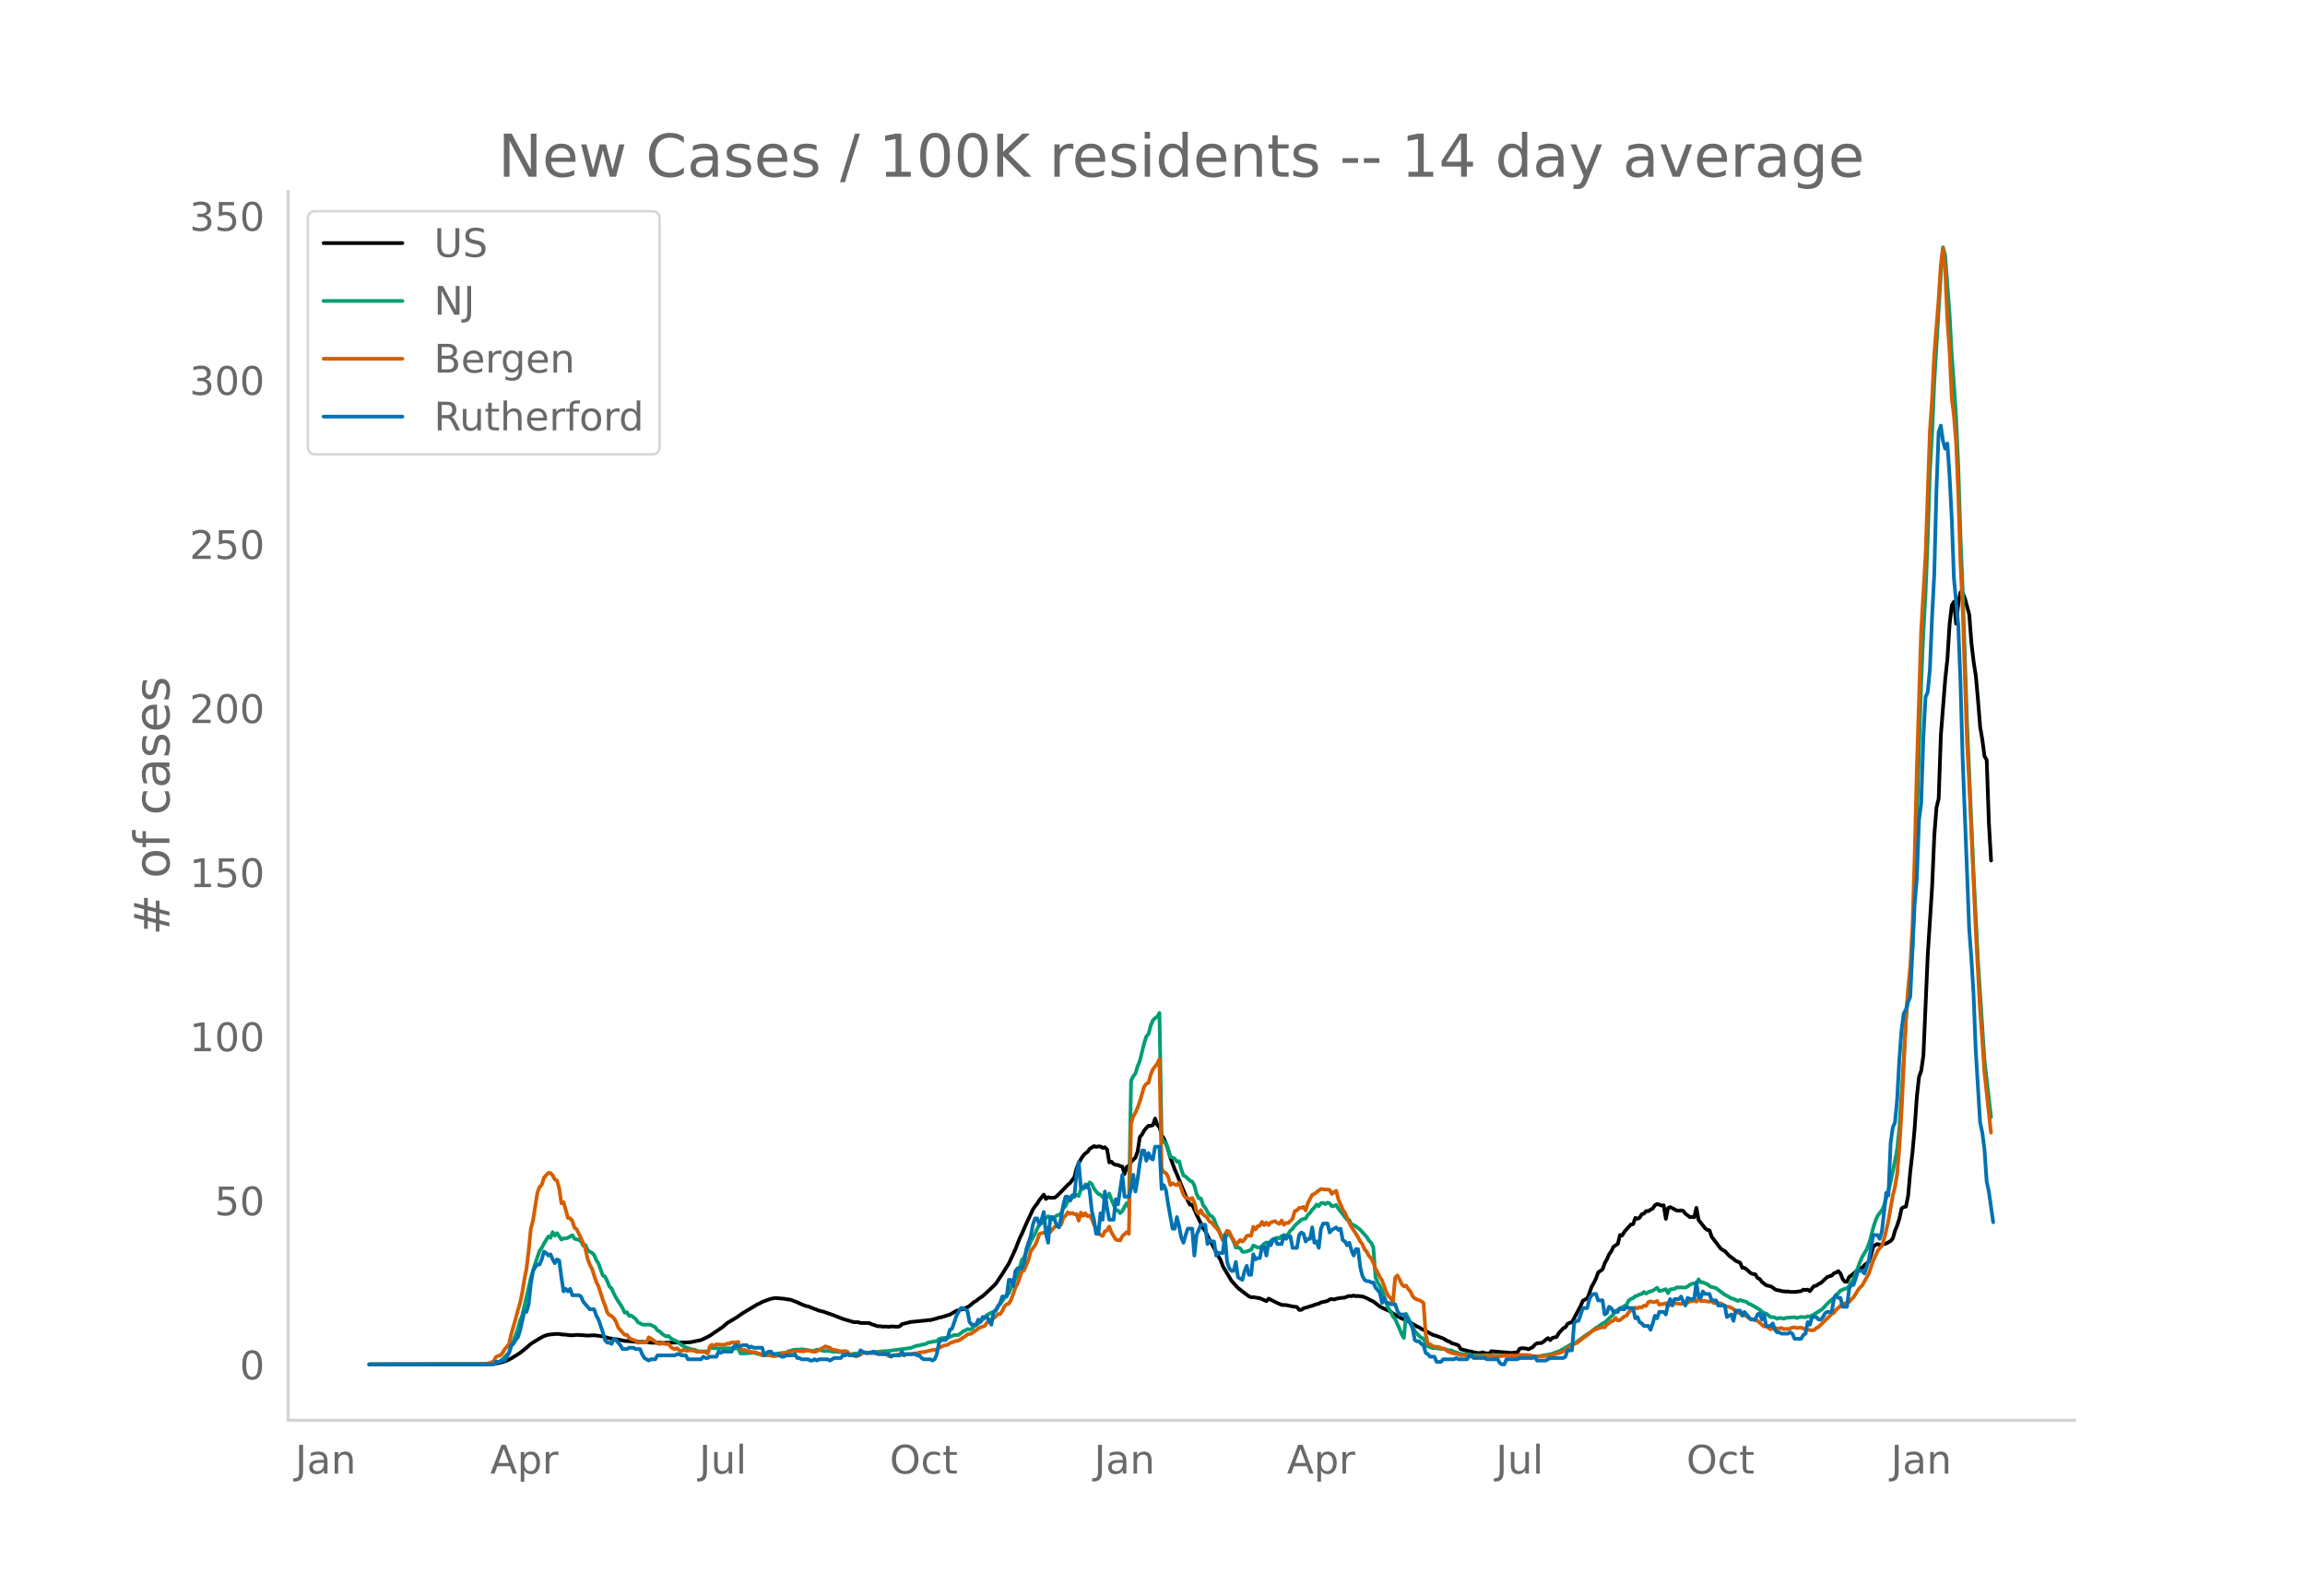 <svg height="864" viewBox="0 0 936 648" width="1248" xmlns="http://www.w3.org/2000/svg" xmlns:xlink="http://www.w3.org/1999/xlink"><defs><style>*{stroke-linecap:butt;stroke-linejoin:round}</style></defs><g id="figure_1"><path d="M0 648h936V0H0z" style="fill:#fff" id="patch_1"/><g id="axes_1"><path d="M117 576.72h725.4V77.76H117z" style="fill:none" id="patch_2"/><path clip-path="url(#p12cddfb417)" d="m149.973 554.04 46.977-.082 3.545-.156 1.773-.275 1.773-.43 1.773-.592 1.772-.898 1.773-1.078 1.773-1.113 2.659-2.125 1.773-1.604 1.772-1.089 1.773-1.076 1.773-.981 1.773-.56 2.659-.277 1.772-.032.887.195 1.772.11 1.773.226.887.027 1.772-.173 2.66.146 1.772.137 2.66-.126 1.772.21 1.773.28 2.659.726 2.659.387.886.098 2.66.6 1.772.083 2.66.233 1.772.084.886-.043 3.546.346 4.431.053.887.12.886-.143 9.75-.183 4.432-.914 1.773-.827 1.772-.931 5.319-3.614 1.772-1.56 3.546-2.096 2.659-1.852 6.204-3.72.887-.361.886-.508 2.66-.988.886-.293 1.772-.33 2.66.246.886.045.886.196 1.773.216 2.659 1.033 1.773.827 1.772.693.887.166 4.432 1.705 1.772.427 3.546 1.232 4.432 1.724 4.431 1.31 1.773.006.887.306 3.545.049.886.442 2.66.863.886-.029.886.16 1.773-.01.886.141.887-.198 2.659.138.886-.185.886-.864 3.546-.893 4.432-.444 1.772-.168.887-.173.886.037 2.66-.707.886-.325.886-.127 3.545-1.096 2.66-1.555.886-.144.886-.372.887-.088.886-.514.886-.325.887-.544 1.772-1.545.887-.433.886-.772 1.773-1.219 1.773-1.587 1.772-1.675 1.773-1.751 2.66-3.99 2.658-4.26 2.66-5.782 1.772-4.537.886-1.77 1.773-4.11 2.66-5.697.886-1.334.886-1.084.886-1.426 1.773-2.2.886 1.76.887-.706.886.221 1.773-.059.886-.655 2.66-2.658 1.772-1.882.886-.722 1.773-2.349.887-3.545.886-2.166.886-1.627.887-1.395.886-.964.886-.549.887-1.266 1.772-1.154.887.342.886-.232.887.088.886.524.886-.234.887.92.886 5.209.886-.271.887.932.886.344.886.062.887.46.886.194.887 3.015.886-2.834.886-.634.887-1.46 1.772-1.785.887-2.518.886-5.796.886-1.017.887-1.63.886-1.082.887-.84.886-.01.886-.247.887-2.686.886 2.593.886.92.887 3.21.886 1.394.886 2.044.887 2.606.886 3.167 1.773 4.717.886 2.022 1.773 4.435 2.66 6.293.885 1.633.887-.021 1.773 3.973 2.659 5.507.886 1.23.886 1.844 1.773 3.336 2.66 5.066.886 1.45.886 2.512 3.545 5.977 2.66 2.924 3.545 2.736.886.637.887.374.886-.042 1.773.303.886.131 2.66 1.177.886-1.017 3.545 1.789 1.773.755 1.772.076 2.66.568 1.772.233.887 1.154.886-.025.886-.63 1.773-.494.886-.323.887-.19.886-.393 1.773-.485.886-.485 2.66-.589.886-.634.886-.152.886.198.887-.33 1.773-.322 1.772-.135.887-.438.886-.227.886.102.887-.283.886.297.886-.132.887.183.886.028 1.773.72 1.773.93.886.417 2.66 2.059 2.658 1.307.887.34 3.545 2.226 1.773.96 1.772.639 4.432 2.597.887.375.886.601 1.773.842 2.659 1.505 1.773.555 2.659.985 1.772 1.057.887.27.886.687.886.153 1.773.64.887 1.538 3.545.89.886.08.887.346 1.772.246.887.019.886-.28.887.311.886.071.886.211.887-1.064 7.977.69 1.773-.125.886-.045.886-1.53.887-.225 1.772.137.887.326 1.773-.884.886-1.002.886-.59 1.773-.071.886-.575.887-.79.886-.641.886.84.887-.923 1.773-.422.886-1.583 1.773-1.874.886-.472.886-1.384.887-.401.886-.24 3.546-6.692.886-2.043 1.773-.903.886-2.233.886-2.558.887-1.524.886-1.783.886-2.473 1.773-1.24.887-2.483.886-1.603.886-2.048.887-1.172.886-1.877 1.773-1.19.886-3.577.886.174.887-1.516 2.659-2.938.886-.13.887-2.537.886.345.886-.446.887-1.422.886-.247.886-1.028.887.048.886-.607.887-.462.886-1.346.886-.462.887.236.886.387.886-.112.887 5.487.886-4.378.886-.385 2.66 1.396.886.075.886-.135.887.22.886 1.183 1.773 1.315.886-.062.886.13.887-3.805.886 4.964.887 1.064 1.772 2.292.887.648.886.154.886 2.618 3.546 4.666.886.695.887.41 1.772 1.938 1.773 1.276.886.785 1.773.739.886 2.062.887.051.886.637 1.773 1.58.886.31.887.106.886 1.47.886.432.887 1.14 1.772 1.424 1.773.39.887.526.886.7.886.349.887.08.886.286 1.773.215.886-.074.886.195 1.773.019 2.66-.336.886-.606.886.129.886-.131.887.626.886-1.178.886-.928.887-.137.886-.698.887-.392 2.659-2.453 1.772-.534.887-.941.886-.284.886-.604.887.978.886 2.258.887 1.065.886-.01.886-1.963.887-.546 1.772-1.549.887-.974.886-.495.886-.093.887-1.118.886-.616.887-.845.886-2.687.886-3.293.887-.774.886-.36.886.39 2.66-.613 1.772-.998.887-1.1.886-3.058.886-2.189.887-2.745.886-4.11.886-.547.887-.203.886-4.448.886-9.88.887-7.652.886-9.971.887-12.725.886-8.021.886-2.472.887-6.211 1.772-40.966 1.773-27.679.886-20.773.887-11.25.886-3.643.887-25.825 1.772-22.635.887-8.247.886-14.117.886-7.604.887-1.484.886 8.9.886-8.482.887-4.29.886.317.887 2.17 1.772 6.518.887 11.654.886 7.512.886 5.63.887 9.85.886 11.092.886 5.117.887 6.779.886 1.452.887 25.583.886 15.263h0" style="fill:none;stroke:#000;stroke-linecap:round;stroke-width:1.5" id="line2d_1"/><path clip-path="url(#p12cddfb417)" d="m149.973 554.04 47.863-.105 2.66-.352.886-.329.886-.17.887-.471.886-.618 1.773-1.877.886-.77.886-2.646.887-2.066 1.772-4.836.887-3.4.886-2.109 2.66-11.329.886-4.06 1.772-5.85 1.773-5.132.886-1.196.887-1.727 1.773-2.895.886.553.886-2.336.887 1.45.886-1.02 1.773 2.605.886-.536.886.086.887-.274 1.773-1.062.886 1.451 1.773.45.886.626.886 1.685.887-.216.886 2.035.886.656.887.456.886.915.887 2.122.886 1.347 1.773 4.887.886.416.886 1.818.887 2.216.886.79.886 2.004.887 1.705 1.773 2.766.886 1.44.886 1.909.887-.193.886 1.447.886-.096 1.773 1.333.886 1.336 1.773.934.887.135 1.772-.096.887.184 1.772.888.887 1.32.886.372.886.925.887.654.886.473.887-.184.886.834.886.649 1.773.736 1.773 1.498.886.346.886.602 2.66.858.886.062.886.447.887.235 1.772.024.887-.021.886.42.886-1.809.887-.043.886.163.887-.035.886.141 1.773-.06 3.545-.04 1.773.125.886-.1.887 2.064 1.772-.013.887-.032.886-.143.886.002.887-.138.886.221.886.36.887.03.886.43 1.773.002 3.545-.403 2.66-.515 1.772-.018.887-.686.886-.114.886-.377 1.773-.157h.886l.887-.142 1.772.26 2.66.42.886-.025.886-.485 1.773.227.886.33 1.773-.025.886.017.887.294.886.075.887-.173.886.21.886.036 1.773.38.886.374.887.227.886-.076.886-.298 2.66-.026.886-.298.886-.17.887.218 1.772-.29.887.027 4.432-.463.886.016 9.75-1.282 2.659-.994.886-.021.887-.341.886-.048.886-.271.887-.521 3.545-.639.887-.787.886-.34 1.773-.178.886.096.886-.57.887-.248.886-.382 1.773-.061 1.773-1.426.886-.384.886-.559.887.146.886-.193.886-1.12.887-.405 2.659-2.29.886-.62.887-1.25 1.772-.961.887-.189.886-.896.886-1.514.887-.858.886-1.196.887-1.385 1.772-1.85.887-2.283.886-1.495.886-2.08.887-1.524 1.772-6.2.887-.911.886-2.36.887-1.727.886-2.379 1.773-3.142.886-2.095.886-1.632.887-.534 1.772-2.116.887-.748.886.59.887.75.886-1.041.886-.622.887-.267.886-.655.886-2.183.887-.702.886-2.21.886.02.887-1.287.886-.433.887-.694.886.477.886-2.612.887-.338.886-1.723.886.686.887-1.499.886.577.886 1.894.887 1.214.886.916.887.42.886.936.886-.371.887.446.886-1.511.886 2.401 1.773 4.167.886.331.887 1.054.886-.902.887-1.72.886-1.414.886 1.613.887-51.356.886-1.78.886-1.118.887-2.974.886-2.102 1.773-7.22.886-2.78.887-.995.886-3.387.886-2.139.887-.926.886-.523.886-1.57.887 50.624.886 1.755.886.442.887 2.606.886 3.023.887.282.886.4.886 1.28.887-.204.886 3.288.886 2.514.887.407 1.772 1.685.887.363.886 1.583.887 3.352.886 1.885.886-.03.887 2.827.886 1.007.886 1.696.887 1.285.886.471.886 1.168.887 2.416.886 1.626 1.773 4.49.886-.518.887-1.927.886.014.886 1.267.887 1.75.886 2.465.886-.153.887.449.886 1.342.887.086.886-.147.886-.405.887-.238.886-1.818 1.773.816.886.09.886-.7.887-.904.886-.524.887.426.886-1.038.886-.704.887-.256.886-.372.886.287.887-.986.886.343.886-.458.887-.666.886-1.37.887-.744.886-1.272 2.659-2.4.886-.344.887-.14.886-1.481.886-.857.887-1.28.886-.857.887-1.238.886.69.886-1.218.887-.146.886.497.886-.604.887.343.886 1.17.886-.156.887-.416.886 1.507 3.546 4.554.886.112.886 1.811.887.159.886.56 1.773 1.394 2.659 2.937.886 1.457.887.874.886 1.814.886 12.304.887 1.961.886 1.557.886 1.794 1.773 5.205.887 2.09.886 1.287.886 1.966.887 1.014 1.772 3.948.887 2.286.886 1.452.886-9.813 1.773 3.416.887 1.946.886 1.644 1.773 2.006.886.681.886.385.887 2.234.886.913 1.773.63 1.773.094 1.772.281 1.773.098.886.419.887.025.886.161.886.522.887.184 1.773.684 2.659.007 1.772.434 1.773.047 2.66.012 1.772-.108 2.659.235 2.66.103.885-.09.887.075 1.773-.067 4.431.294 1.773-.027 4.432.096 1.773-.132 4.431-.792.887-.197 1.773-.723.886-.243 1.773-.985 1.772-.993.887-.59 1.772-.663.887-.462 2.659-1.97.886-.679 1.773-1.142 2.66-2.043.885-.468 1.773-1.34.887-.365 1.772-1.686 1.773-1.61.886-1.48 1.773-.828 2.66-1.62.886-1.707.886-.664.886-.301.887-.818.886-.244.886-.458.887-.214.886-.802.886.676.887-.618 1.773-.547 1.772-1.207.887 1.291.886-.096 1.773-.634.886 1.611.886-1.484 1.773-.244.887-.6 3.545.068.886-.446.887-.685.886-.401.886-.21.887.352.886-1.94.887 1.228.886-.045.886.46.887.278.886.79.886.413.887.161.886.298 3.546 2.652.886.404 1.773 1.09.886.2 1.773.828.886-.346 2.66.752.886.739.886.31 3.545 2.069.887.8.886.639.886.175 1.773 1.43.887.011.886.181.886.49.887-.35.886.082.886.238.887-.342 3.545-.277.887.344.886-.282.886-.15 1.773.108.886-.374.887.152 1.772-.99 2.66-1.661.886-.697 1.773-1.954 1.772-1.577.887-.74.886-1.26.886-.612.887-1.101 1.773-.724.886-.18.886-.942.887-1.62.886-1.33 1.773-4.514.886-2.374.886-2.03 1.773-2.953.887-2.197.886-2.964.886-3.557.887-2.793.886-2.115 1.773-2.34.886-1.93 1.773-6.103.886-3.462 1.773-8.525.886-4.87.887-8.196 1.772-27.845.887-15.952.886-11.057.886-6.915.887-11.614.886-23.024 1.773-58.17.886-26.52.887-20.477.886-15.698.886-22.634.887-27.198.886-15.156.886-20.92 2.66-43.829.886-10.904.886 3.427 1.773 23.704.886 16.645.887 11.796.886 13.573.886 19.817.887 28.261.886 21.638 1.773 53.963 2.659 61.32 1.773 35.468 2.659 40.444 2.659 23.147h0" style="fill:none;stroke:#009e73;stroke-linecap:round;stroke-width:1.5" id="line2d_2"/><path clip-path="url(#p12cddfb417)" d="m149.973 554.04 43.432-.071 4.431-.256 1.773-.53.886-.49.887-1.665.886-.45.887-.204.886-.96.886-1.541.887-.92.886-1.163.886-3.932 1.773-6.27.886-3.369.887-2.9.886-4.125.887-5.473.886-4.503.886-7.372.887-8.925.886-3.39 1.773-11.252.886-2.277.886-.837.887-2.92 1.773-1.961.886.05.886.95.887 1.665.886.45.886 3.195.887 6.065.886-.5 1.773 6.423.886.112.887 1.082.886 2.768.886.602 1.773 3.717.886 1.91.887 2.317.886 4.054.886 2.39.887 1.592 1.773 5.514.886 1.705 1.773 5.555.886 2.185.886 2.86.887 1.04.886.41.886.857.887 1.389.886 2.389 1.773 2.022.886.98.887-.01.886 1.174.886.653 1.773.552.886.817.887-.113 2.659.02.886-2.092.887.51 2.659 1.89.886.326.886-.48.887.337.886.153.887-.143.886 1.185.886.725.887.275.886-.347.886.848.887.418.886-.755.886.49h.887l.886-.225 1.773.276.886.378 3.546.081.886.674.886-2.869.887-.745.886.52.887-.674 2.659.194.886-.06.886-.41.887-.01.886-.5.886-.03.887.112.886-.286.887 2.89.886.418.886-.092.887.562.886.01.886.327 1.773.102.886.429.887.174.886.633.887-.245.886.03 1.773.307.886.275 1.773-.204 2.659-1.072.886.02.887-.449.886-.092.886-.265.887.234.886-.398.886.164 1.773.081.886-.275.887-.092 1.773.46.886.101.886-.204.887-.592 1.772-.899.887-.52 1.772.582.887.776.886.04 2.66.623 1.772-.112.886.235.887 1 .886.164 1.773.786.886-.398.887-.266.886-.806.886-.072.887.317.886-.235.886-.02 1.773.255 1.773-.153.886.367 1.773.204.886.623.887-.05.886-.246.886-.04.887-.235.886.102.886-.01.887-.266 2.659.02 1.773-.347.886-.04.886-.307 1.773-.163 3.546-.868.886.01.886-.255 1.773-1.021.886-.45 1.773-.388.886-.694 2.66-.899.886-.112 2.659-1.746.886-.735 1.773-.388.886-.746.887-.54.886-.746.887-.46 1.772-.612.887-1.369 1.772-1.245.887-.45.886-.765.886-.95.887.01.886-1.276.887-1.869.886-.929.886-.153.887-1.573.886-2.267.886-2.767.887-1.46 1.772-5.064.887-.358 1.773-4.34.886-3.44 1.773-2.42.886-1.981.886-2.635.887-.357 1.772-.266.887-2.001.886 1.807 1.773-2.042.886-.664.887.235.886-.592.886-2.798.887-.704.886-1.42.886.613.887-.398.886.572.887-.082.886 2.675.886-3.257.887 1.348.886-1.103.886 1.215.887-.266.886 1.359.886 2.256 1.773 3.42.887.848.886.388.886-1.878.887-.368.886-1.562.886 2.358 1.773 2.9.886.256.887.132.886-1.725 1.773-1.634.886.694.887-44.642.886-3.022.886-1.542.887-2.053.886-2.45 1.773-6.076.886-1.164.887-.388.886-3.38.886-2.164 1.773-2.237.886-1.838.887 44.336.886 1.522.886.418.887 1.552.886 3.278.887-.704.886.5.886.235.887-1.103 1.772 5.014.887 1.164.886.224.886.644.887-.766.886 1.848.887 3.584.886 1.031.886-1.51.887 1.827.886.541.886.899.887 1.44.886.387.886 1.195.887.909.886 1.072.887 1.654.886 2.134.886-2.113.887-1.583.886.439.886 2.022.887 1.337.886 2.053 1.773-2.094.886.715.887-.858.886-1.47.886-.153.887.082.886-3.635.886 1.072.887-1.318.886-.163.886-1.603.887 1.358.886-1.062.887 1 .886-1.061 1.773-.52.886.734.886.368.887-1.389.886 1.756.886-.786.887.092 1.773-1.715.886-3.145.886-.307.887-.99.886.02.886-.418.887 1.419.886-2.971 1.773-3.34.886-.398 1.773-1.358.886-.633 1.773.256.886-.072.887.225.886 1.582.886-.776.887-.48.886 3.503 1.773 4.125.886 1.256 1.773 4.135.886 1.716 1.773 2.675.886 1.46.887 1.675.886 1.123.887 2.093.886 1.052.886 1.644.887.98.886 1.757.886 2.47.887 1.481.886 1.869.886 1.358 1.773 4.911.887 1.501.886.899.886 1.603.887-9.935.886-.99.886 1.592.887 1.95.886.91.886-.338.887 1.389.886 1.031.887 1.88.886.928.886.43.887.295.886.45.886.633.887 12.804.886 3.86.886.153.887.623.886.327 1.773.153.886.46.887.132.886.429.886.725 1.773.653 2.66.562.886.408.886-.132 1.773.214 1.772.49.887.082 3.545-.204.887-.215 2.659-.122.886.275 1.773.133 1.772-.306.887-.174.886.072 1.773-.03 1.773.101 1.772-.306 3.546.01 2.659.51 1.773.062 2.659-.174 1.772-.214 3.546-.98 1.773-.674.886-.592 1.773-1.46.886-.338.886-.592.887-.388.886-.541 1.773-1.41 2.659-1.95.886-.827.887-.52 1.772-.735 1.773-.511.887.102.886-1.133.886-.552.887-.745.886-.296.886-1.072.887.98.886-.102 1.773-1.532.886-.265.887-1.44.886-.684.886-.5.887-.685.886.307.886-.5.887.163.886-.797.886.153.887-1.572.886-.296.887.286.886.01.886-.44.887 1.492.886-.215.886-.071.887-.307.886 1.256.886-.806 1.773-.358.887-.02 1.772.265.887-.316.886-.03.886-.225.887-.5.886-.062.886-.204.887.378.886-1.032.887.756 1.772-.01.887.214.886.082.886-.174.887.715 1.772.04.887.062.886.378.887.766.886.224.886.072 1.773.868.886 1.062.887.439.886.214.886.715.887.122.886.388.887.705.886.541.886.051.887.358.886.224 2.66 2.308.885-.082 1.773 1.246.887-.541.886-.123.886.388.887-.092.886-.234.886.52.887-.122.886.081.886-.224.887-.409.886-.092.887.297 1.772-.194 1.773.755 2.66.398.885-.122.887-.868.886-.398 5.318-5.27.887-.428.886-1.297.886-.715.887-.867 1.773-1.042.886.02.886-.51.887-1.113.886-.786 1.773-2.86.886-1.184.886-.796 2.66-4.759 1.772-5.268 1.773-3.89.886-1.267.887-.817.886-2.93.886-3.41.887-4.034 1.773-10.068.886-3.503.886-5.299.887-10.589.886-14.346 1.773-38.087.886-11.988.886-9.19.887-15.806.886-28.202.887-35.616 1.772-56.773 1.773-30.112 1.773-50.748.886-13.336.886-17.828 1.773-22.383.887-14.03.886-6.892.886 8.465.887 20.412.886 12.457.886 19.32.887 7.249.886 10.854.886 20.412.887 28.53.886 18.215 1.773 54.241.886 16.552 2.66 60.01 1.772 32.9.886 11.63.887 13.478 2.659 24.394h0" style="fill:none;stroke:#d55e00;stroke-linecap:round;stroke-width:1.5" id="line2d_3"/><path clip-path="url(#p12cddfb417)" d="M149.973 554.04h50.522l.887-1.04h1.773l.886-.52h.886l1.773-3.12.886-3.12.887-.521.886-1.56.886-1.04.887-2.6 1.773-7.801h.886l.886-3.12.887-8.322.886-5.2.886-1.56.887-1.04h.886l.886-2.08.887-3.121.886.52.887 1.04.886-.52.886 2.08.887 1.56.886-1.56.886.52.887 6.76.886 5.722.886-1.04.887 1.04.886-1.04.887 2.6h2.659l.886.52.886 2.08 2.66 3.12h1.772l.887 2.6.886 1.56 1.773 5.202.886 3.12.886 1.04h.887l.886.52.886-2.08.887.52 1.773 2.08.886 1.56h1.773l.886-.52h1.773l.886.52h1.773l.886 2.08.887 1.56 1.772 1.04.887-.52h1.772l.887-1.56h7.09l.887-.52h.886l.887.52h1.772l.887 1.56h5.318l.886-1.04.887.52h.886l.886-.52h2.66l.886-2.08.886.52.887-.52h3.545l.886-2.08.887-.52.886.52h.887l.886-.52h1.773l.886 1.04.886-.52.887.52h3.545l.887 3.12.886-1.04.886-.52h.887l.886 1.04h1.773l1.772 1.04h.887l.886-.52h2.66l.886-.52.886 1.56h.886l.887.52h2.659l.886.52h.887l.886-.52.886.52.887-.52h3.545l.886.52 1.773-1.04h2.66l.886-1.04h.886l.886-.52.887.52h3.545l.887-2.08 1.772 1.04h2.66l.886-.52 1.772 1.04h4.432l.887 1.04.886-.52h2.66l.885-1.56.887 1.56.886-.52h3.546l.886.52h.886l.887 1.04.886.52h2.66l.886.52.886-.52.886-2.08.887-4.68.886-1.04h1.773l.886-1.04.886-3.12.887-.52 1.773-5.201 1.772-3.12h.887l1.772 1.04.887 4.68.886 1.04h1.773l.886-2.08.887 1.04.886-2.08h1.773l1.772 3.12.887-5.2.886-.52 1.773-3.12.886-2.601h1.773l.886-6.76h.887l.886 2.6.886-6.241.887-1.04h1.772l.887-2.08.886-5.721 1.773-5.201.886-4.68.887-2.6h.886l.886 2.6.887-2.08.886-3.121.886 8.84.887 3.641.886-10.4h.887l.886 1.04.886 2.6.887.52.886-4.16.886-5.201.887-3.12h.886l.886 1.56.887-2.08.886.52.887-9.362.886-4.68.886 10.4h1.773l.886-1.04.887 2.08.886 8.322.886 3.64.887 5.72h.886l.887-8.32.886 2.6.886-11.441.887 6.76.886 4.681h1.773l.886-8.32.886 2.08 1.773-11.962.887 8.841h1.772l.887-3.12.886-5.72.886 6.76.887-5.2.886-6.241.886-5.201h.887l.886 4.16.887-3.12.886 2.08.886.52.887-5.2h1.772l.887 17.162.886-1.56.886 2.08.887 5.72 1.773 9.882h.886l.886-4.68.887 3.64.886 4.68.886 2.08.887-3.12.886-2.6h1.773l.886 10.92.887-8.32 1.772-4.16h1.773l.886 7.8.887-1.56.886.52h.886l.887 5.72.886-1.04h1.773l.886-7.28.887 10.921.886 2.6.886 1.04h.887l.886-3.64.886 6.24 1.773 1.041.887-3.64.886-2.08.886 3.64h.887l.886-8.321.886 2.08.887-.52h.886l.886-4.68h.887l.886 3.64.887-5.2.886 1.04.886-2.08.887-.52.886 2.08h1.773l.886-3.641.886 1.56.887-1.04h.886l.887 4.68h1.772l.887-5.2.886-1.04.886.52.887 3.12.886-1.04h.886l.887-4.68.886 6.24.887-.52.886 2.6.886-7.8.887-2.08h1.772l.887 3.64.886-1.04 1.773-1.04h0l.886 1.04.887-.52.886 4.68.886.52.887 1.56.886-1.04.886 3.12.887 2.08.886-2.6h.886l.887 7.281.886 3.64.887 1.561.886.52h.886l.887.52h.886l.886 2.08 1.773 2.08.886 4.161.887-2.08.886 2.08h.887l.886.52h1.773l.886 2.6.886 1.56h1.773l.886 1.04.887 1.561.886 1.04.887 2.08.886 4.68.886.52h.887l.886 1.041.886.52.887 3.12.886.52.886 1.04h1.773l.887 2.08h1.772l.887-1.04h4.431l.887-.52.886.52h3.546l.886-1.56h.886l.887 1.04h4.432l.886.52h4.432l.886 1.56.886.521h.887l.886-2.08h4.432l.886-.52h5.319l.886-.52.886 1.56h3.546l1.772-1.04h5.319l.886-.52.886-2.6h1.773l.886-10.922.887-1.04h.886l1.773-5.2h1.773l.886-3.641.886-1.56.887-.52h.886l.886 2.6h1.773l.887 5.72.886-.52.886-2.6.887.52.886 1.56h1.773l.886-1.56.886.52h.887l.886-1.04.887.52h1.772l.887 4.16.886-.52.886 2.081.887.52.886 1.04h1.773l.886 1.56.887-2.6.886-3.12.886 1.04.887-2.6h1.772l.887 1.04.886-4.16.886-2.081.887 2.6.886-2.6h1.773l.886-1.04.887 2.08.886 1.56.886-3.12.887.52h1.772l.887-6.76.886 5.72.887.52.886-2.6.886 1.04h1.773l.886 2.6h1.773l.886 2.08h2.66l.886 4.68 1.773-1.04.886 2.601.886-4.16h1.773l.886 2.08.887-1.56 2.659 3.12h1.773l.886-2.08.886-.52.887 2.6.886-2.08.886 4.68h1.773l.887-1.04.886 2.6.886 1.04h.887l.886.52h2.66l.885-.52.887.52.886 2.08h2.66l.886-1.56.886-.52.886-4.68.887 1.04.886-3.12h1.773l.886 1.04h.887l.886-1.04.886-1.56.887-.52h1.772l.887-5.201.886-1.56.886 1.04h.887l.886 3.64h1.773l.886-7.28.887-1.56h.886l.886-2.601.887-3.12h1.772l.887 1.04 1.773-5.2 1.772-10.402h1.773l.886 1.56.887-3.12 1.772-15.602.887 1.04.886-21.322.887-6.241.886-2.08.886-9.361.887-16.122.886-11.962.886-6.76.887-1.56.886-3.12.886-2.081 1.773-37.444.887-10.402.886-23.922.886-6.761.887-27.043.886-16.122.886-2.08.887-9.361.886-21.323.886-17.162.887-34.324.886-23.403.887-2.6.886 6.24.886 3.121.887-2.08.886 13.002.886 17.161.887 24.443 1.772 19.242.887 22.883.886 31.204 1.773 45.765.886 23.403.887 11.961.886 14.562.886 22.882 1.773 29.124.886 4.16.887 6.761.886 13.001.887 4.16 1.772 12.482h0" style="fill:none;stroke:#0072b2;stroke-linecap:round;stroke-width:1.5" id="line2d_4"/><path d="M117 576.72V77.76" style="fill:none;stroke:#d3d3d3;stroke-linecap:square;stroke-linejoin:miter;stroke-width:1.25" id="patch_3"/><path d="M117 576.72h725.4" style="fill:none;stroke:#d3d3d3;stroke-linecap:square;stroke-linejoin:miter;stroke-width:1.25" id="patch_4"/><g id="matplotlib.axis_1"><g id="xtick_1"><g style="fill:#696969" transform="matrix(.16 0 0 -.16 119.913 598.378)" id="text_1"><defs><path d="M9.813 72.906h9.859V5.078q0-13.187-5-19.14-5-5.954-16.094-5.954h-3.75v8.297h3.078q6.531 0 9.219 3.672Q9.813-4.39 9.813 5.078z" id="DejaVuSans-74"/><path d="M34.281 27.484q-10.89 0-15.093-2.484-4.204-2.484-4.204-8.5 0-4.781 3.157-7.594 3.156-2.797 8.562-2.797 7.485 0 12 5.297 4.516 5.297 4.516 14.078v2zm17.922 3.72V0H43.22v8.297Q40.14 3.328 35.547.953q-4.594-2.375-11.234-2.375-8.391 0-13.36 4.719Q6 8.016 6 15.922q0 9.219 6.172 13.906 6.187 4.688 18.437 4.688h12.61v.89q0 6.203-4.078 9.594-4.078 3.39-11.453 3.39-4.688 0-9.141-1.124-4.438-1.125-8.531-3.375v8.312q4.921 1.906 9.562 2.844 4.64.953 9.031.953 11.875 0 17.735-6.156 5.86-6.14 5.86-18.64z" id="DejaVuSans-97"/><path d="M54.89 33.016V0h-8.984v32.719q0 7.765-3.031 11.61-3.031 3.858-9.078 3.858-7.281 0-11.484-4.64-4.204-4.625-4.204-12.64V0H9.08v54.688h9.03v-8.5q3.235 4.937 7.594 7.374Q30.078 56 35.797 56q9.422 0 14.25-5.828 4.844-5.828 4.844-17.156z" id="DejaVuSans-110"/></defs><use xlink:href="#DejaVuSans-74"/><use x="29.492" xlink:href="#DejaVuSans-97"/><use x="90.771" xlink:href="#DejaVuSans-110"/></g></g><g id="xtick_2"><g style="fill:#696969" transform="matrix(.16 0 0 -.16 199.065 598.378)" id="text_2"><defs><path d="M34.188 63.188 20.797 26.906h26.812zm-5.579 9.718h11.188L67.578 0h-10.25l-6.64 18.703h-32.86L11.188 0H.78z" id="DejaVuSans-65"/><path d="M18.11 8.203v-29H9.077v75.484h9.031v-8.296q2.844 4.875 7.157 7.234Q29.594 56 35.594 56q9.968 0 16.187-7.906 6.235-7.907 6.235-20.797T51.78 6.484q-6.218-7.906-16.187-7.906-6 0-10.328 2.375-4.313 2.375-7.157 7.25zm30.578 19.094q0 9.906-4.079 15.547-4.078 5.64-11.203 5.64-7.14 0-11.218-5.64-4.079-5.64-4.079-15.547 0-9.906 4.078-15.547 4.079-5.64 11.22-5.64 7.124 0 11.202 5.64t4.078 15.547z" id="DejaVuSans-112"/><path d="M41.11 46.297q-1.516.875-3.297 1.281Q36.03 48 33.89 48q-7.625 0-11.703-4.953-4.079-4.953-4.079-14.234V0H9.08v54.688h9.03v-8.5q2.844 4.984 7.375 7.39Q30.031 56 36.531 56q.922 0 2.047-.125 1.125-.11 2.484-.36z" id="DejaVuSans-114"/></defs><use xlink:href="#DejaVuSans-65"/><use x="68.408" xlink:href="#DejaVuSans-112"/><use x="131.885" xlink:href="#DejaVuSans-114"/></g></g><g id="xtick_3"><g style="fill:#696969" transform="matrix(.16 0 0 -.16 283.911 598.378)" id="text_3"><defs><path d="M8.5 21.578v33.11h8.984V21.922q0-7.766 3.016-11.656 3.031-3.875 9.094-3.875 7.265 0 11.484 4.64 4.234 4.64 4.234 12.656v31h8.985V0h-8.984v8.406Q42.047 3.422 37.718 1q-4.313-2.422-10.032-2.422-9.421 0-14.312 5.86Q8.5 10.296 8.5 21.578zM31.11 56z" id="DejaVuSans-117"/><path d="M9.422 75.984h8.984V0H9.422z" id="DejaVuSans-108"/></defs><use xlink:href="#DejaVuSans-74"/><use x="29.492" xlink:href="#DejaVuSans-117"/><use x="92.871" xlink:href="#DejaVuSans-108"/></g></g><g id="xtick_4"><g style="fill:#696969" transform="matrix(.16 0 0 -.16 361.277 598.378)" id="text_4"><defs><path d="M39.406 66.219q-10.75 0-17.078-8.016-6.312-8-6.312-21.828 0-13.766 6.312-21.781 6.328-8 17.078-8 10.735 0 17.016 8 6.281 8.015 6.281 21.781 0 13.828-6.281 21.828-6.281 8.016-17.016 8.016zm0 8q15.328 0 24.5-10.281 9.188-10.282 9.188-27.563 0-17.234-9.188-27.516-9.172-10.28-24.5-10.28-15.375 0-24.593 10.25-9.204 10.265-9.204 27.546t9.204 27.563q9.218 10.28 24.593 10.28z" id="DejaVuSans-79"/><path d="M48.781 52.594v-8.407q-3.812 2.11-7.64 3.157-3.828 1.047-7.735 1.047-8.75 0-13.593-5.547-4.829-5.532-4.829-15.547 0-10.016 4.829-15.563 4.843-5.53 13.593-5.53 3.907 0 7.735 1.046 3.828 1.047 7.64 3.156V2.094Q45.016.344 40.984-.531q-4.015-.89-8.562-.89-12.36 0-19.64 7.765-7.266 7.765-7.266 20.953 0 13.375 7.343 21.031Q20.22 56 33.016 56q4.14 0 8.093-.86 3.953-.843 7.672-2.546z" id="DejaVuSans-99"/><path d="M18.313 70.219V54.688h18.5v-6.985h-18.5V18.016q0-6.688 1.828-8.594 1.828-1.906 7.453-1.906h9.218V0h-9.218q-10.407 0-14.36 3.875-3.953 3.89-3.953 14.14v29.688H2.687v6.984h6.594V70.22z" id="DejaVuSans-116"/></defs><use xlink:href="#DejaVuSans-79"/><use x="78.711" xlink:href="#DejaVuSans-99"/><use x="133.691" xlink:href="#DejaVuSans-116"/></g></g><g id="xtick_5"><g style="fill:#696969" transform="matrix(.16 0 0 -.16 444.322 598.378)" id="text_5"><use xlink:href="#DejaVuSans-74"/><use x="29.492" xlink:href="#DejaVuSans-97"/><use x="90.771" xlink:href="#DejaVuSans-110"/></g></g><g id="xtick_6"><g style="fill:#696969" transform="matrix(.16 0 0 -.16 522.587 598.378)" id="text_6"><use xlink:href="#DejaVuSans-65"/><use x="68.408" xlink:href="#DejaVuSans-112"/><use x="131.885" xlink:href="#DejaVuSans-114"/></g></g><g id="xtick_7"><g style="fill:#696969" transform="matrix(.16 0 0 -.16 607.434 598.378)" id="text_7"><use xlink:href="#DejaVuSans-74"/><use x="29.492" xlink:href="#DejaVuSans-117"/><use x="92.871" xlink:href="#DejaVuSans-108"/></g></g><g id="xtick_8"><g style="fill:#696969" transform="matrix(.16 0 0 -.16 684.8 598.378)" id="text_8"><use xlink:href="#DejaVuSans-79"/><use x="78.711" xlink:href="#DejaVuSans-99"/><use x="133.691" xlink:href="#DejaVuSans-116"/></g></g><g id="xtick_9"><g style="fill:#696969" transform="matrix(.16 0 0 -.16 767.845 598.378)" id="text_9"><use xlink:href="#DejaVuSans-74"/><use x="29.492" xlink:href="#DejaVuSans-97"/><use x="90.771" xlink:href="#DejaVuSans-110"/></g></g></g><g id="matplotlib.axis_2"><g id="ytick_1"><g style="fill:#696969" transform="matrix(.16 0 0 -.16 97.32 560.119)" id="text_10"><defs><path d="M31.781 66.406q-7.61 0-11.453-7.5Q16.5 51.422 16.5 36.375q0-14.984 3.828-22.484 3.844-7.5 11.453-7.5 7.672 0 11.5 7.5 3.844 7.5 3.844 22.484 0 15.047-3.844 22.531-3.828 7.5-11.5 7.5zm0 7.813q12.266 0 18.735-9.703 6.468-9.688 6.468-28.141 0-18.406-6.468-28.11-6.47-9.687-18.735-9.687-12.25 0-18.718 9.688-6.47 9.703-6.47 28.109 0 18.453 6.47 28.14Q19.53 74.22 31.78 74.22z" id="DejaVuSans-48"/></defs><use xlink:href="#DejaVuSans-48"/></g></g><g id="ytick_2"><g style="fill:#696969" transform="matrix(.16 0 0 -.16 87.14 493.488)" id="text_11"><defs><path d="M10.797 72.906h38.719v-8.312H19.828v-17.86q2.14.735 4.281 1.094 2.157.36 4.313.36 12.203 0 19.328-6.688 7.14-6.688 7.14-18.11 0-11.765-7.328-18.296-7.328-6.516-20.656-6.516-4.593 0-9.36.781-4.75.782-9.827 2.344v9.922q4.39-2.39 9.078-3.563 4.687-1.171 9.906-1.171 8.453 0 13.375 4.437 4.938 4.438 4.938 12.063 0 7.609-4.938 12.047-4.922 4.453-13.375 4.453-3.953 0-7.89-.875-3.922-.875-8.016-2.735z" id="DejaVuSans-53"/></defs><use xlink:href="#DejaVuSans-53"/><use x="63.623" xlink:href="#DejaVuSans-48"/></g></g><g id="ytick_3"><g style="fill:#696969" transform="matrix(.16 0 0 -.16 76.96 426.858)" id="text_12"><defs><path d="M12.406 8.297h16.11v55.625l-17.532-3.516v8.985l17.438 3.515h9.86V8.296H54.39V0H12.406z" id="DejaVuSans-49"/></defs><use xlink:href="#DejaVuSans-49"/><use x="63.623" xlink:href="#DejaVuSans-48"/><use x="127.246" xlink:href="#DejaVuSans-48"/></g></g><g id="ytick_4"><g style="fill:#696969" transform="matrix(.16 0 0 -.16 76.96 360.227)" id="text_13"><use xlink:href="#DejaVuSans-49"/><use x="63.623" xlink:href="#DejaVuSans-53"/><use x="127.246" xlink:href="#DejaVuSans-48"/></g></g><g id="ytick_5"><g style="fill:#696969" transform="matrix(.16 0 0 -.16 76.96 293.596)" id="text_14"><defs><path d="M19.188 8.297h34.421V0H7.33v8.297q5.609 5.812 15.296 15.594 9.703 9.797 12.188 12.64 4.734 5.313 6.609 9 1.89 3.688 1.89 7.25 0 5.813-4.078 9.469-4.078 3.672-10.625 3.672-4.64 0-9.797-1.61-5.14-1.609-11-4.89v9.969Q13.767 71.78 18.938 73q5.188 1.219 9.485 1.219 11.328 0 18.062-5.672 6.735-5.656 6.735-15.125 0-4.5-1.688-8.531-1.672-4.016-6.125-9.485-1.218-1.422-7.765-8.187-6.532-6.766-18.453-18.922z" id="DejaVuSans-50"/></defs><use xlink:href="#DejaVuSans-50"/><use x="63.623" xlink:href="#DejaVuSans-48"/><use x="127.246" xlink:href="#DejaVuSans-48"/></g></g><g id="ytick_6"><g style="fill:#696969" transform="matrix(.16 0 0 -.16 76.96 226.966)" id="text_15"><use xlink:href="#DejaVuSans-50"/><use x="63.623" xlink:href="#DejaVuSans-53"/><use x="127.246" xlink:href="#DejaVuSans-48"/></g></g><g id="ytick_7"><g style="fill:#696969" transform="matrix(.16 0 0 -.16 76.96 160.335)" id="text_16"><defs><path d="M40.578 39.313Q47.656 37.797 51.625 33q3.984-4.781 3.984-11.813 0-10.78-7.422-16.703-7.421-5.906-21.093-5.906-4.578 0-9.438.906-4.86.907-10.031 2.72v9.515q4.094-2.39 8.969-3.61 4.89-1.218 10.218-1.218 9.266 0 14.125 3.656 4.86 3.656 4.86 10.64 0 6.454-4.516 10.079-4.515 3.64-12.562 3.64h-8.5v8.11h8.89q7.266 0 11.125 2.906 3.86 2.906 3.86 8.375 0 5.61-3.985 8.61-3.968 3.015-11.39 3.015-4.063 0-8.703-.89-4.641-.876-10.203-2.72v8.782q5.624 1.562 10.53 2.344 4.907.78 9.25.78 11.235 0 17.766-5.109 6.547-5.093 6.547-13.78 0-6.063-3.468-10.235-3.47-4.172-9.86-5.782z" id="DejaVuSans-51"/></defs><use xlink:href="#DejaVuSans-51"/><use x="63.623" xlink:href="#DejaVuSans-48"/><use x="127.246" xlink:href="#DejaVuSans-48"/></g></g><g id="ytick_8"><g style="fill:#696969" transform="matrix(.16 0 0 -.16 76.96 93.705)" id="text_17"><use xlink:href="#DejaVuSans-51"/><use x="63.623" xlink:href="#DejaVuSans-53"/><use x="127.246" xlink:href="#DejaVuSans-48"/></g></g><g style="fill:#696969" transform="matrix(0 -.2 -.2 0 68.8 379.813)" id="text_18"><defs><path d="M51.125 44H36.922l-4.11-16.313h14.313zm-7.328 27.781-5.078-20.265h14.265L58.11 71.78h7.813L60.89 51.516h15.234V44h-17.14l-4-16.313h15.53V20.22H53.079L48 0h-7.813l5.032 20.219H30.906L25.875 0h-7.86l5.079 20.219H7.719v7.468h17.187L29 44H13.281v7.516h17.625l4.985 20.265z" id="DejaVuSans-35"/><path d="M30.61 48.39q-7.22 0-11.422-5.64-4.204-5.64-4.204-15.453 0-9.813 4.172-15.453 4.188-5.64 11.453-5.64 7.188 0 11.375 5.655 4.203 5.672 4.203 15.438 0 9.719-4.203 15.406-4.187 5.688-11.375 5.688zm0 7.61q11.718 0 18.406-7.625 6.703-7.61 6.703-21.078 0-13.422-6.703-21.078-6.688-7.64-18.407-7.64-11.765 0-18.437 7.64-6.656 7.656-6.656 21.078 0 13.469 6.656 21.078Q18.844 56 30.609 56z" id="DejaVuSans-111"/><path d="M37.11 75.984V68.5h-8.594q-4.828 0-6.72-1.953-1.874-1.953-1.874-7.031v-4.828h14.797v-6.985H19.922V0H10.89v47.703H2.297v6.984h8.594V58.5q0 9.125 4.25 13.297 4.25 4.187 13.468 4.187z" id="DejaVuSans-102"/><path d="M44.281 53.078v-8.5q-3.797 1.953-7.906 2.922-4.094.984-8.5.984-6.688 0-10.031-2.047-3.344-2.046-3.344-6.156 0-3.125 2.39-4.906 2.391-1.781 9.626-3.39l3.078-.688q9.562-2.047 13.593-5.781 4.032-3.735 4.032-10.422 0-7.625-6.032-12.078-6.03-4.438-16.578-4.438-4.39 0-9.156.86Q10.688.296 5.422 2v9.281q4.984-2.594 9.812-3.89 4.829-1.282 9.579-1.282 6.343 0 9.75 2.172 3.421 2.172 3.421 6.125 0 3.656-2.468 5.61-2.453 1.953-10.813 3.765l-3.125.735q-8.344 1.75-12.062 5.39-3.704 3.64-3.704 9.985 0 7.718 5.47 11.906Q16.75 56 26.811 56q4.97 0 9.36-.734 4.406-.72 8.11-2.188z" id="DejaVuSans-115"/><path d="M56.203 29.594v-4.39H14.891q.593-9.282 5.593-14.142 5-4.859 13.938-4.859 5.172 0 10.031 1.266 4.86 1.265 9.656 3.812v-8.5Q49.266.734 44.187-.344 39.11-1.422 33.892-1.422q-13.094 0-20.735 7.61-7.64 7.625-7.64 20.625 0 13.421 7.25 21.296Q20.016 56 32.328 56q11.031 0 17.453-7.11 6.422-7.093 6.422-19.296zm-8.984 2.64q-.094 7.36-4.125 11.75-4.032 4.407-10.672 4.407-7.516 0-12.031-4.25-4.516-4.25-5.203-11.97z" id="DejaVuSans-101"/></defs><use xlink:href="#DejaVuSans-35"/><use x="83.789" xlink:href="#DejaVuSans-32"/><use x="115.576" xlink:href="#DejaVuSans-111"/><use x="176.758" xlink:href="#DejaVuSans-102"/><use x="211.963" xlink:href="#DejaVuSans-32"/><use x="243.75" xlink:href="#DejaVuSans-99"/><use x="298.73" xlink:href="#DejaVuSans-97"/><use x="360.01" xlink:href="#DejaVuSans-115"/><use x="412.109" xlink:href="#DejaVuSans-101"/><use x="473.633" xlink:href="#DejaVuSans-115"/></g></g><g style="fill:#696969" transform="matrix(.24 0 0 -.24 202.252 71.76)" id="text_19"><defs><path d="M9.813 72.906h13.28l32.329-60.984v60.984h9.562V0h-13.28L19.39 60.984V0H9.813z" id="DejaVuSans-78"/><path d="M4.203 54.688h8.985l11.234-42.672 11.172 42.672h10.593l11.235-42.672 11.187 42.672h8.985L63.28 0H52.688L40.922 44.828 29.109 0H18.5z" id="DejaVuSans-119"/><path d="M64.406 67.281v-10.39q-4.984 4.64-10.625 6.922-5.64 2.296-11.984 2.296-12.5 0-19.14-7.64-6.641-7.64-6.641-22.094 0-14.406 6.64-22.047 6.64-7.64 19.14-7.64 6.345 0 11.985 2.296 5.64 2.297 10.625 6.938V5.609Q59.234 2.094 53.437.33q-5.78-1.75-12.218-1.75-16.563 0-26.094 10.124-9.516 10.14-9.516 27.672 0 17.578 9.516 27.703 9.531 10.14 26.094 10.14 6.531 0 12.312-1.734 5.797-1.734 10.875-5.203z" id="DejaVuSans-67"/><path d="M25.39 72.906h8.297L8.297-9.28H0z" id="DejaVuSans-47"/><path d="M9.813 72.906h9.859V42.094L52.39 72.906h12.703L28.906 38.922 67.672 0H54.688L19.672 35.11V0h-9.86z" id="DejaVuSans-75"/><path d="M9.422 54.688h8.984V0H9.422zm0 21.296h8.984v-11.39H9.422z" id="DejaVuSans-105"/><path d="M45.406 46.39v29.594h8.985V0h-8.985v8.203Q42.578 3.328 38.25.953q-4.313-2.375-10.375-2.375-9.906 0-16.14 7.906-6.22 7.922-6.22 20.813 0 12.89 6.22 20.797Q17.968 56 27.874 56q6.063 0 10.375-2.375 4.328-2.36 7.156-7.234zm-30.61-19.093q0-9.906 4.079-15.547 4.078-5.64 11.203-5.64 7.125 0 11.219 5.64 4.11 5.64 4.11 15.547 0 9.906-4.11 15.547-4.094 5.64-11.219 5.64-7.125 0-11.203-5.64-4.078-5.64-4.078-15.547z" id="DejaVuSans-100"/><path d="M4.89 31.39h26.313v-8H4.891z" id="DejaVuSans-45"/><path d="M37.797 64.313 12.89 25.39h24.906zm-2.594 8.593H47.61V25.391h10.407v-8.203H47.609V0h-9.812v17.188H4.89v9.515z" id="DejaVuSans-52"/><path d="M32.172-5.078q-3.797-9.766-7.422-12.735-3.61-2.984-9.656-2.984H7.906v7.516h5.282q3.703 0 5.75 1.765Q21-9.766 23.483-3.219l1.61 4.094-22.11 53.813H12.5l17.094-42.766 17.093 42.766h9.516z" id="DejaVuSans-121"/><path d="M2.984 54.688H12.5L29.594 8.797l17.093 45.89h9.516L35.687 0H23.485z" id="DejaVuSans-118"/><path d="M45.406 27.984q0 9.766-4.031 15.125-4.016 5.375-11.297 5.375-7.219 0-11.25-5.375-4.031-5.359-4.031-15.125 0-9.718 4.031-15.093t11.25-5.375q7.281 0 11.297 5.375 4.031 5.375 4.031 15.093zm8.985-21.203q0-13.953-6.203-20.765Q42-20.797 29.203-20.797q-4.734 0-8.937.703-4.203.703-8.157 2.172v8.735q3.954-2.141 7.813-3.157 3.86-1.031 7.86-1.031 8.843 0 13.234 4.61 4.39 4.609 4.39 13.937v4.453q-2.781-4.844-7.125-7.234Q33.938 0 27.875 0 17.828 0 11.672 7.656q-6.156 7.672-6.156 20.328 0 12.688 6.156 20.344Q17.828 56 27.875 56q6.063 0 10.406-2.39 4.344-2.391 7.125-7.22v8.297h8.985z" id="DejaVuSans-103"/></defs><use xlink:href="#DejaVuSans-78"/><use x="74.805" xlink:href="#DejaVuSans-101"/><use x="136.328" xlink:href="#DejaVuSans-119"/><use x="218.115" xlink:href="#DejaVuSans-32"/><use x="249.902" xlink:href="#DejaVuSans-67"/><use x="319.727" xlink:href="#DejaVuSans-97"/><use x="381.006" xlink:href="#DejaVuSans-115"/><use x="433.105" xlink:href="#DejaVuSans-101"/><use x="494.629" xlink:href="#DejaVuSans-115"/><use x="546.729" xlink:href="#DejaVuSans-32"/><use x="578.516" xlink:href="#DejaVuSans-47"/><use x="612.207" xlink:href="#DejaVuSans-32"/><use x="643.994" xlink:href="#DejaVuSans-49"/><use x="707.617" xlink:href="#DejaVuSans-48"/><use x="771.24" xlink:href="#DejaVuSans-48"/><use x="834.863" xlink:href="#DejaVuSans-75"/><use x="900.439" xlink:href="#DejaVuSans-32"/><use x="932.227" xlink:href="#DejaVuSans-114"/><use x="971.09" xlink:href="#DejaVuSans-101"/><use x="1032.613" xlink:href="#DejaVuSans-115"/><use x="1084.713" xlink:href="#DejaVuSans-105"/><use x="1112.496" xlink:href="#DejaVuSans-100"/><use x="1175.973" xlink:href="#DejaVuSans-101"/><use x="1237.496" xlink:href="#DejaVuSans-110"/><use x="1300.875" xlink:href="#DejaVuSans-116"/><use x="1340.084" xlink:href="#DejaVuSans-115"/><use x="1392.184" xlink:href="#DejaVuSans-32"/><use x="1423.971" xlink:href="#DejaVuSans-45"/><use x="1460.055" xlink:href="#DejaVuSans-45"/><use x="1496.139" xlink:href="#DejaVuSans-32"/><use x="1527.926" xlink:href="#DejaVuSans-49"/><use x="1591.549" xlink:href="#DejaVuSans-52"/><use x="1655.172" xlink:href="#DejaVuSans-32"/><use x="1686.959" xlink:href="#DejaVuSans-100"/><use x="1750.436" xlink:href="#DejaVuSans-97"/><use x="1811.715" xlink:href="#DejaVuSans-121"/><use x="1870.895" xlink:href="#DejaVuSans-32"/><use x="1902.682" xlink:href="#DejaVuSans-97"/><use x="1963.961" xlink:href="#DejaVuSans-118"/><use x="2023.141" xlink:href="#DejaVuSans-101"/><use x="2084.664" xlink:href="#DejaVuSans-114"/><use x="2125.777" xlink:href="#DejaVuSans-97"/><use x="2187.057" xlink:href="#DejaVuSans-103"/><use x="2250.533" xlink:href="#DejaVuSans-101"/></g><g id="legend_1"><path d="M128.2 184.5h136.45q3.2 0 3.2-3.2V88.96q0-3.2-3.2-3.2H128.2q-3.2 0-3.2 3.2v92.34q0 3.2 3.2 3.2z" style="fill:none;opacity:.8;stroke:#ccc;stroke-linejoin:miter" id="patch_5"/><path d="M131.4 98.718h32" style="fill:none;stroke:#000;stroke-linecap:round;stroke-width:1.5" id="line2d_5"/><g style="fill:#696969" transform="matrix(.16 0 0 -.16 176.2 104.317)" id="text_20"><defs><path d="M8.688 72.906h9.921V28.61q0-11.718 4.235-16.875 4.25-5.14 13.781-5.14 9.469 0 13.719 5.14 4.25 5.157 4.25 16.875v44.297H64.5V27.391q0-14.25-7.063-21.532-7.046-7.28-20.812-7.28-13.828 0-20.89 7.28-7.047 7.282-7.047 21.532z" id="DejaVuSans-85"/><path d="M53.516 70.516V60.89q-5.61 2.687-10.594 4-4.984 1.328-9.625 1.328-8.047 0-12.422-3.125t-4.375-8.89q0-4.845 2.906-7.313 2.907-2.453 11.016-3.97l5.953-1.218q11.031-2.11 16.281-7.406 5.25-5.297 5.25-14.172 0-10.61-7.11-16.078-7.093-5.469-20.812-5.469-5.172 0-11.015 1.172Q13.14.922 6.89 3.219v10.156q6-3.36 11.765-5.078 5.766-1.703 11.328-1.703 8.438 0 13.032 3.312 4.593 3.328 4.593 9.485 0 5.359-3.297 8.39-3.296 3.032-10.812 4.547L27.484 33.5q-11.03 2.188-15.968 6.875-4.922 4.688-4.922 13.047 0 9.672 6.812 15.234 6.813 5.563 18.766 5.563 5.14 0 10.453-.938 5.328-.922 10.89-2.765z" id="DejaVuSans-83"/></defs><use xlink:href="#DejaVuSans-85"/><use x="73.193" xlink:href="#DejaVuSans-83"/></g><path d="M131.4 122.203h32" style="fill:none;stroke:#009e73;stroke-linecap:round;stroke-width:1.5" id="line2d_7"/><g style="fill:#696969" transform="matrix(.16 0 0 -.16 176.2 127.802)" id="text_21"><use xlink:href="#DejaVuSans-78"/><use x="74.805" xlink:href="#DejaVuSans-74"/></g><path d="M131.4 145.688h32" style="fill:none;stroke:#d55e00;stroke-linecap:round;stroke-width:1.5" id="line2d_9"/><g style="fill:#696969" transform="matrix(.16 0 0 -.16 176.2 151.287)" id="text_22"><defs><path d="M19.672 34.813V8.108H35.5q7.953 0 11.781 3.297 3.844 3.297 3.844 10.078 0 6.844-3.844 10.078-3.828 3.25-11.781 3.25zm0 29.984V42.828h14.61q7.218 0 10.75 2.703 3.546 2.719 3.546 8.282 0 5.515-3.547 8.25-3.531 2.734-10.75 2.734zm-9.86 8.11h25.204q11.28 0 17.375-4.688Q58.5 63.53 58.5 54.89q0-6.703-3.125-10.657-3.125-3.953-9.188-4.922 7.282-1.562 11.313-6.53 4.031-4.954 4.031-12.376 0-9.765-6.64-15.093Q48.25 0 35.984 0H9.812z" id="DejaVuSans-66"/></defs><use xlink:href="#DejaVuSans-66"/><use x="68.604" xlink:href="#DejaVuSans-101"/><use x="130.127" xlink:href="#DejaVuSans-114"/><use x="169.49" xlink:href="#DejaVuSans-103"/><use x="232.967" xlink:href="#DejaVuSans-101"/><use x="294.49" xlink:href="#DejaVuSans-110"/></g><path d="M131.4 169.173h32" style="fill:none;stroke:#0072b2;stroke-linecap:round;stroke-width:1.5" id="line2d_11"/><g style="fill:#696969" transform="matrix(.16 0 0 -.16 176.2 174.773)" id="text_23"><defs><path d="M44.39 34.188q3.172-1.079 6.172-4.594 3-3.516 6.032-9.672L66.609 0H56l-9.313 18.703q-3.624 7.328-7.015 9.719-3.39 2.39-9.25 2.39h-10.75V0h-9.86v72.906h22.266q12.5 0 18.656-5.234 6.157-5.219 6.157-15.766 0-6.89-3.203-11.437-3.204-4.532-9.297-6.282zM19.673 64.797V38.922h12.406q7.125 0 10.766 3.297 3.64 3.297 3.64 9.687 0 6.39-3.64 9.64-3.64 3.25-10.766 3.25z" id="DejaVuSans-82"/><path d="M54.89 33.016V0h-8.984v32.719q0 7.765-3.031 11.61-3.031 3.858-9.078 3.858-7.281 0-11.484-4.64-4.204-4.625-4.204-12.64V0H9.08v75.984h9.03V46.188q3.235 4.937 7.594 7.374Q30.078 56 35.797 56q9.422 0 14.25-5.828 4.844-5.828 4.844-17.156z" id="DejaVuSans-104"/></defs><use xlink:href="#DejaVuSans-82"/><use x="64.982" xlink:href="#DejaVuSans-117"/><use x="128.361" xlink:href="#DejaVuSans-116"/><use x="167.57" xlink:href="#DejaVuSans-104"/><use x="230.949" xlink:href="#DejaVuSans-101"/><use x="292.473" xlink:href="#DejaVuSans-114"/><use x="333.586" xlink:href="#DejaVuSans-102"/><use x="368.791" xlink:href="#DejaVuSans-111"/><use x="429.973" xlink:href="#DejaVuSans-114"/><use x="469.336" xlink:href="#DejaVuSans-100"/></g></g></g></g><defs><clipPath id="p12cddfb417"><path d="M117 77.76h725.4v498.96H117z"/></clipPath></defs></svg>